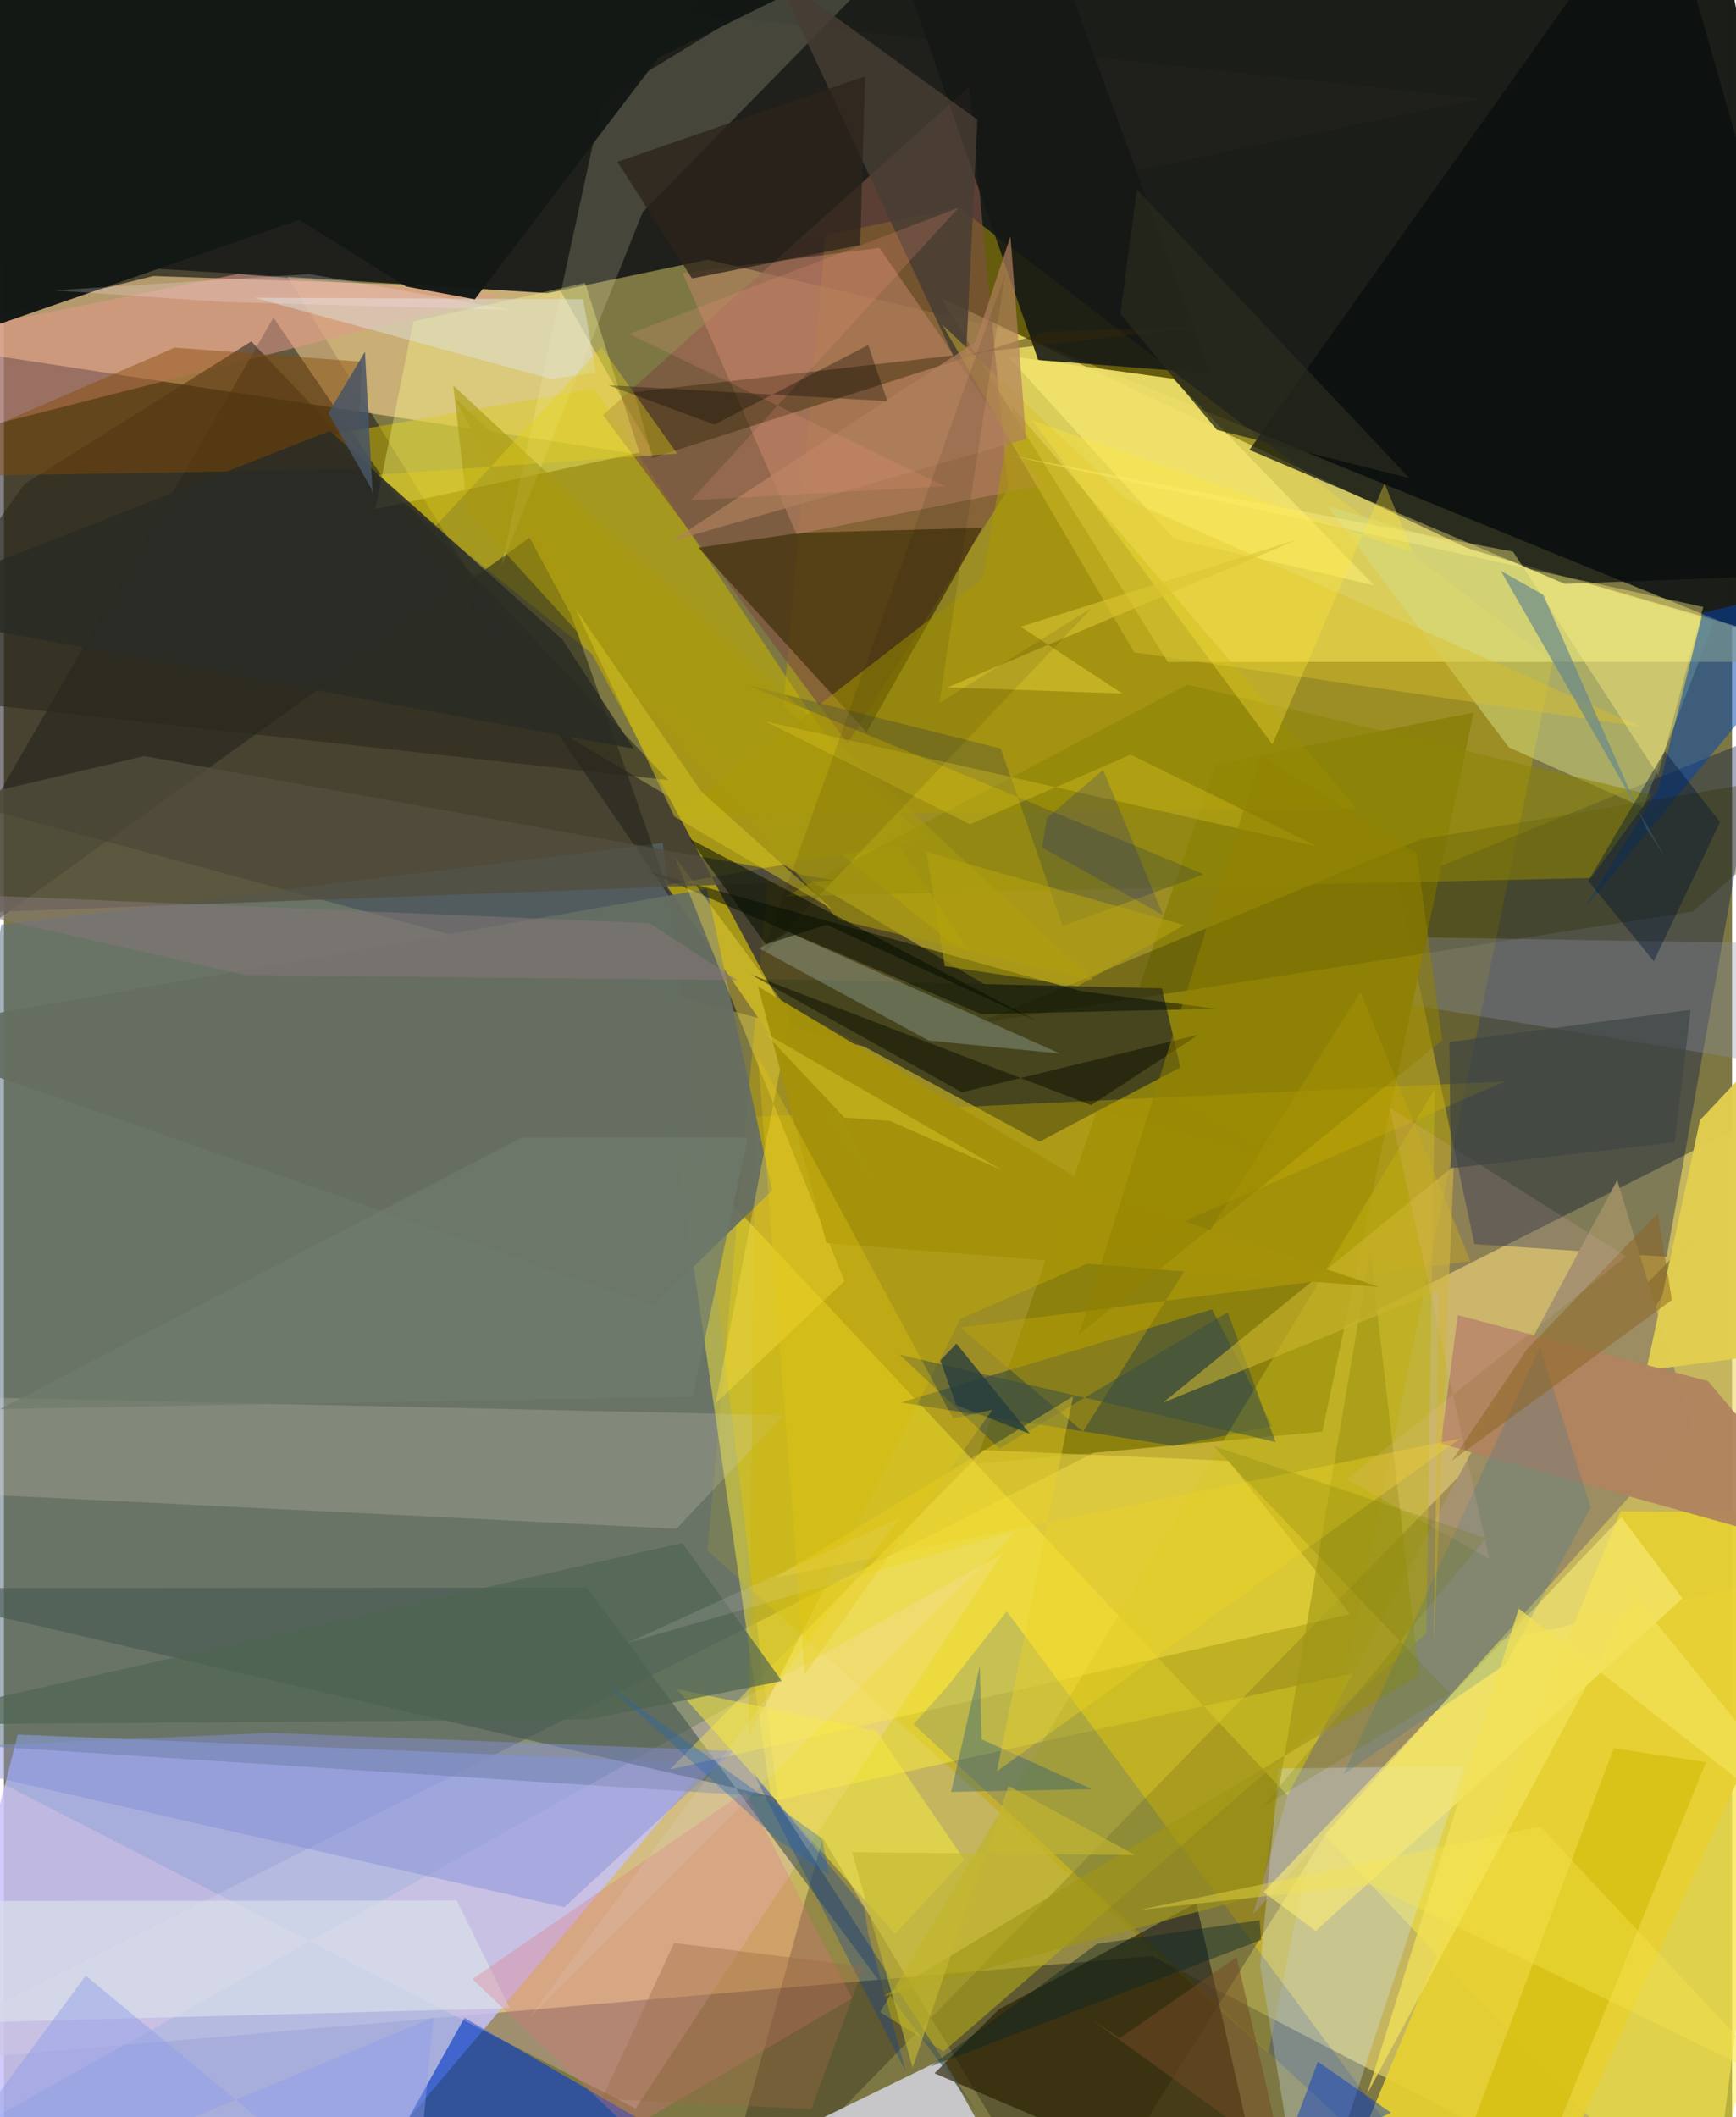 <svg xmlns="http://www.w3.org/2000/svg" width="228" height="278" viewBox="0 0 836 1024"><path fill="#7d7743" d="M0 0h836v1024H0z"/><path fill="#1b1d18" fill-opacity=".992" d="M484.358 159.287L898 328.133 825.694-62-62 31.385z"/><path fill="#edda6f" fill-opacity=".627" d="M898 515.934L824.306 1086 555.481 946.072-62 999.472z"/><path fill="#b1bbff" fill-opacity=".812" d="M6.658 838.954l334.187 13.892L143.877 1086H-56.098z"/><path fill="#c1aa00" fill-opacity=".451" d="M749.308 319.973L402.698 55.076l-62.334 694.901 271.295 242.956z"/><path fill="#1c1722" fill-opacity=".545" d="M-62 376.778L17.096-62l256.945 418.962 342.218 203.501z"/><path fill="#fff279" fill-opacity=".631" d="M563.033 320.165L452.988 143.833 709.44 265.789 898 320.103z"/><path fill="#fdd498" fill-opacity=".596" d="M315.094 221.011l-368.587-56.507 125.736-30.997 196.719 6.72z"/><path fill="#5b7284" fill-opacity=".545" d="M-1.324 447.244l320.03-39.55 55.58 461.588L-62 841.119z"/><path fill="#1f201b" d="M-62-35.813l5.994 157.686 318.92 19.893 451.349-94.062z"/><path fill="#000202" fill-opacity=".251" d="M341.2 1086l484.502-496.891L514.914 1086 396.13 888.974z"/><path fill="#fff135" fill-opacity=".455" d="M325.025 553.315l46.312 317.974L898 755.115l-75.49 327.918z"/><path fill="#00114c" fill-opacity=".349" d="M849.015 356.354l-44.667 251.525-92.969-6.144L674.18 427.35z"/><path fill="#c7b300" fill-opacity=".549" d="M466.808 460.107L285.587 187.92l-131.82 23.116L456.672 454.86z"/><path fill="#7b4f41" fill-opacity=".659" d="M467.005 41.866l18.809 194.606-77.763 123-118.212-158.72z"/><path fill="#20221b" fill-opacity=".545" d="M-62 487.162l321.805-231.09 63.11 179.054-192.545-281.5z"/><path fill="#8d810d" fill-opacity=".996" d="M469.982 707.961l116.27-338.322 124.726-25.027-73.175 347.825z"/><path fill="#9c8d63" d="M604.293 925.875l16.55-57.25 159.592-297.83 36.164 119.457z"/><path fill="#46451f" fill-opacity=".992" d="M501.037 552.189l68.117-35.948-8.954-38.23-204.91-4.827z"/><path fill="#dcddef" fill-opacity=".78" d="M361.308 1041.283l61.397 27.724 66.851-9.843-35.426-63.2z"/><path fill="#0c40c5" fill-opacity=".659" d="M116.388 1086H412.67L222.775 975.95 161.401 1086z"/><path fill="#ffd7ec" fill-opacity=".259" d="M305.54 1019.817l177.355-268.253-519.442 290.516L-.605 862.7z"/><path fill="#a79718" fill-opacity=".988" d="M217.986 192.46L427.26 582.224l-106.878-154.1 125.96-21.996z"/><path fill="#271d01" fill-opacity=".639" d="M481.311 971.862l95.486-51.421 34.427 151.331-161.056-68.998z"/><path fill="#e6d033" fill-opacity=".933" d="M739.34 1077.493L898 731.825l-115.856-.86L635.02 1086z"/><path fill="#d7e9fd" fill-opacity=".31" d="M616.619 855.37l89.931-1.167L629.931 1086l-22.163-135.173z"/><path fill="#d4db82" fill-opacity=".514" d="M792.973 390.459l-64.955-28.942-87.672-116.82 186.865 56.107z"/><path fill="#372900" fill-opacity=".604" d="M473.256 255.316l-56 98.803-81.311-89.205 49.15-7.188z"/><path fill="#4e5837" fill-opacity=".749" d="M613.584 689.873l-47.729 9.416-131.953-20.978 150.533-45.01z"/><path fill="#080d0e" fill-opacity=".702" d="M801.21-62L602.516 217.605l152.575 64.781L898 276.95z"/><path fill="#bdb118" fill-opacity=".537" d="M688.054 790.073l4.144-263.396-268.36 446.513 30.741 19.001z"/><path fill="#bd8365" fill-opacity=".533" d="M328.363 132.122l55.058 126.275 119.423-23.76L423.53 119.9z"/><path fill="#475852" fill-opacity=".624" d="M470.818 1021.872L281.952 767.905-62 768.13l434.481 101.024z"/><path fill="#ffed4c" fill-opacity=".42" d="M473.814 701.343l118.596 5.23 58.75 74.134-328.968 75.16z"/><path fill="#fffcd5" fill-opacity=".176" d="M240.8 273.185l48.886-225.392L470.048-62 309.053 102.454z"/><path fill="#d5d3c1" fill-opacity=".22" d="M-17.855 722.466l343.212 16.913 51.764-54.899L-62 674.768z"/><path fill="#0145ae" fill-opacity=".51" d="M898 277.88L764.34 439.653l36.05-57.982 21.419-85.235z"/><path fill="#151815" fill-opacity=".871" d="M583.587 180.595L495.002-62 439.216-1.777l61.111 175.9z"/><path fill="#ccb200" fill-opacity=".365" d="M363.476 540.095l362.669-17.065-263.332 114.791L360.12 840.912z"/><path fill="#e19a8c" fill-opacity=".529" d="M113.075 132.524L-6.52 156.706-62 219.872l302.666-77.135z"/><path fill="#0339c1" fill-opacity=".157" d="M456.24 815.883l-16.229 18.068L712.724 1086 485.118 779.34z"/><path fill="#f0e26b" fill-opacity=".918" d="M565.94 260.513l-80.505-88.433 80.246 11.101 97.183 99.917z"/><path fill="#666e62" fill-opacity=".937" d="M-62 500.306l376.131 131.308 57.467-55.835-31.515-145.886z"/><path fill="#2a291c" fill-opacity=".58" d="M-62 334.904l383.325 42.383-201.667-212.151L10 234.039z"/><path fill="#ab9800" fill-opacity=".533" d="M654.52 391.202l-329.254 3.091 148.28-114.555 14.423-82.832z"/><path fill="#ffff8c" fill-opacity=".329" d="M281.07 136.84l-83.016 18.6-18.424 90.801 127.79-27.309z"/><path fill="#2f2f00" fill-opacity=".333" d="M470.847 494.932l214.38-88.873L898 370.007l-80.882 70.86z"/><path fill="#abbfba" fill-opacity=".325" d="M379.383 450.82l131.496 58.759-63.56-6.315-81.918-44.527z"/><path fill="#e1cd4f" fill-opacity=".98" d="M820.482 541.79l-25.98 120.973L898 649.371V459.4z"/><path fill="#874b06" fill-opacity=".443" d="M170.67 226.951L-62 230.891l144.577-62.767 90.642 6.824z"/><path fill="#8590d6" fill-opacity=".475" d="M-62 846.511l333.037 75.945 81.786-75.551-223.768-8.765z"/><path fill="#8893a6" fill-opacity=".325" d="M898 521.655L681.145 486.13l7.097-32.716L898 456.934z"/><path fill="#131815" fill-opacity=".984" d="M498.564-62L-62-36.047l3.375 212.356 252.918-87.842z"/><path fill="#010b00" fill-opacity=".49" d="M472.8 490.539l113.576-2.656-65.09-8.474-210.922-58.265z"/><path fill="#f8ec3e" fill-opacity=".51" d="M464.487 899.374l-42.468-62.299-96.54-20.143 105.637 118.463z"/><path fill="#f9ea74" fill-opacity=".627" d="M812.062 773.094l-29.618-39.312-173.103 181.3 25.194 18.865z"/><path fill="#b0835f" fill-opacity=".953" d="M824.348 667.986l-121.007-31.882-8.273 62.125L898 754.976z"/><path fill="#8b8406" fill-opacity=".569" d="M797.07 384.49l-224.648-53.37-194.277 102.373 389.618-8.847z"/><path fill="#332507" fill-opacity=".435" d="M579.834 158.008l-275.02 31.667 8.911 31.804 190.281-60.996z"/><path fill="#fce23e" fill-opacity=".373" d="M406.605 619.63l-62.352 59.096 36.455-188.56-56.358-76.032z"/><path fill="#524e3e" fill-opacity=".769" d="M-56.176 442.996l457.612-17.12-333.554-60.175L-62 396.206z"/><path fill="#dae2ea" fill-opacity=".655" d="M219.043 919.221L-62 919.406l58.733 58.499 247.963-6.621z"/><path fill="#e27382" fill-opacity=".306" d="M226.64 957.221l131.882-90.784 51.717 100.097-107.556 63.108z"/><path fill="#c1a908" fill-opacity=".424" d="M709.394 609.987l-53.132-130.086L522.04 692.402l-59.374-50.364z"/><path fill="#cfb802" fill-opacity=".565" d="M778.755 845.573L688.612 1086h39.77l95.042-233.686z"/><path fill="#4f6451" fill-opacity=".678" d="M328.159 746.31L-62 834.239l344.7-2.615 93.643-18.565z"/><path fill="#dee4e3" fill-opacity=".459" d="M264.726 183.32l21.581-3.126-6.119-35.48-159.076-.741z"/><path fill="#9f9614" fill-opacity=".608" d="M425.12 965.666l182.89-49.207 52.97-311.264 23.656 205.021z"/><path fill="#473d33" fill-opacity=".827" d="M460.1 173.884L373.037-12.973 470.93 57.86l-5.455 113.272z"/><path fill="#40473f" fill-opacity=".325" d="M580.49 422.869l-68.328 24.995-29.921-85.798-122.057-30.574z"/><path fill="#d9c22b" fill-opacity=".431" d="M543.513 241.653l-89.634-84.644 92.884 158.48L791.9 351.56z"/><path fill="#1c71a5" fill-opacity=".192" d="M767.653 729.146l-41.098 75.715-78.44 53.265 94.982-206.761z"/><path fill="#21567d" fill-opacity=".361" d="M458.232 866.676l13.855-60.844.874 35.423 53.356 24.074z"/><path fill="#a7980e" fill-opacity=".604" d="M403.888 444.962L224.275 247.228l-6.87-60.701L527.082 474.26z"/><path fill="#b1805d" fill-opacity=".69" d="M494.486 212.347l-7.572-98.017-16.907 51.059-146.935 96.3z"/><path fill="#131815" fill-opacity=".976" d="M194.471 138.542l33.292 6.216L337.348.652-34.414-4.016z"/><path fill="#fdf180" fill-opacity=".408" d="M730.072 266.814l-243.695-46.616 335.692 73.375-21.825 81.346z"/><path fill="#62868e" fill-opacity=".651" d="M803.606 414.47l-79.487-138.382 20.62 11.646 49.908 113.207z"/><path fill="#364b46" fill-opacity=".482" d="M615.192 697.47L433.315 655.2l48.336 45.415 110.35-65.911z"/><path fill="#0137c8" fill-opacity=".443" d="M635.634 997.15L602.367 1086h-63.62l132.28-64.152z"/><path fill="#cab52e" fill-opacity=".592" d="M691.713 795.087l2.387-170.954-133.403 54.315 140.694-114.523z"/><path fill="#0038a7" fill-opacity=".29" d="M416.155 922.72l1.898 12.287 18.248 66.94-73.967-144.763z"/><path fill="#8d6423" fill-opacity=".506" d="M806.9 628.768l-106.448 77.74 36.186-53.748 63.47-66.035z"/><path fill="#a5930a" fill-opacity=".961" d="M364.792 477.094l168.196 100.872 132.3 44.466-267.411-21.196z"/><path fill="#001834" fill-opacity=".412" d="M766.418 426.087l31.75 38.834 32.025-67.296-26.744-34.263z"/><path fill="#071000" fill-opacity=".549" d="M368.618 456.76l29.303-9.508 101.638 46.596-167.843-88.107z"/><path fill="#f3e157" fill-opacity=".737" d="M659.433 1012.802l73.37-234.759L898 906.57 788.85 772.061z"/><path fill="#efd227" fill-opacity=".4" d="M704.587 695.743l-331.364 67.275 144.037-87.686-36.907 181.36z"/><path fill="#d6c622" fill-opacity=".498" d="M276.1 293.823l48.198 101.101 76.158 44.68-63.22-56.909z"/><path fill="#292c25" fill-opacity=".851" d="M270.15 309.268L157.677 208.477-62 294.68l366.67 67.452z"/><path fill="#f59883" fill-opacity=".196" d="M455.122 235.131l-152.65-73.586 159.318-61.047L332.337 242z"/><path fill="#28291d" fill-opacity=".757" d="M540.094 151.734l46.676 56.191 93.108 23.297L548.1 91.679z"/><path fill="#0c0e00" fill-opacity=".486" d="M525.956 534.486l-164.73-63.208 102.199 57.036 114.536-27.889z"/><path fill="#eae6ec" fill-opacity=".137" d="M432.978 734.515L301.671 794.63l188.19-54.287-235.46 235.261z"/><path fill="#ffc7cf" fill-opacity=".125" d="M670.299 535.744l48.28 218.237-68.88-38.529 134.998-107.757z"/><path fill="#485566" fill-opacity=".851" d="M178.375 239.24l-.685-2.9-20.735-36.554 17.689-29.654z"/><path fill="#ffe839" fill-opacity=".333" d="M667.91 233.798l13.634 33.367-183.976-63.74 116.076 156.627z"/><path fill="#e4d016" fill-opacity=".376" d="M325.62 219.389l-36.495-51.42-80.11 86.225-28.08-24.608z"/><path fill="#090600" fill-opacity=".318" d="M343.675 205.34l-51.189-19.003 134.853 7.668-9.224-27.102z"/><path fill="#2d231a" fill-opacity=".769" d="M296.78 78.257l36.096 56.418 81.36-16.192 2.333-81.55z"/><path fill="#e3c923" fill-opacity=".329" d="M368.262 348.852l267.19 60.574-90.335-44.434-77.749 33.692z"/><path fill="#918200" fill-opacity=".518" d="M683.402 412.787l12.438 90.347-175.833 142.359 88.09-280.344z"/><path fill="#223b3e" fill-opacity=".741" d="M460.766 649.852l-7.728 8.107 7.67 21.66 35.651 13.935z"/><path fill="#e6c811" fill-opacity=".322" d="M387.384 809.927l-22.607-299.023 94.4 175.146 18.959-4.17z"/><path fill="#867678" fill-opacity=".533" d="M116.863 471.57l237.94 2.546-42.448-27.601L-62 430.912z"/><path fill="#0d2626" fill-opacity=".435" d="M608.215 938.274l-160.232 61.328 80.846-59.406 78.637-11.479z"/><path fill="#6f7b6c" fill-opacity=".725" d="M359.87 550.046l-26.76 125.408-335 6.05 252.36-131.248z"/><path fill="#dbc532" fill-opacity=".588" d="M491.85 303.131l134.285-42.313-169.742 71.641 84.633 2.966z"/><path fill="#b5a40d" fill-opacity=".545" d="M570.854 447.448l-124.539-35.334 8.813 55.177L519.399 477z"/><path fill="#0016a6" fill-opacity=".18" d="M560.673 442.51l-58.402-32.567 2.32-14.333 27.164-23.276z"/><path fill="#f9e64e" fill-opacity=".376" d="M743.24 883.437l-193.948 40.296 111.903-12.135 198.808 96.575z"/><path fill="#2067b5" fill-opacity=".337" d="M399.138 907.033l-3.357-17.804L290.986 814l83.301 75.788z"/><path fill="#8d9ce8" fill-opacity=".443" d="M207.789 975.732L-56.921 1086l96.498-130.439L197.242 1086z"/><path fill="#030500" fill-opacity=".09" d="M452.515 339.977l31.892-207.474-117.783 329.893 159.48-168.193z"/><path fill="#3d4443" fill-opacity=".635" d="M808.261 552.454l7.697-64.039-116.705 15.575.75 61.05z"/><path fill="#c4b831" fill-opacity=".616" d="M547.145 897.21l-61.135-33.413-46.415 136.24-29.245-104.179z"/><path fill="#6c7400" fill-opacity=".2" d="M585.192 699.382L699.65 819.128l-90.84 54.895L716.876 743.91z"/><path fill="#9b6c44" fill-opacity=".376" d="M324.175 939.767l91.693 11.409-25.305 68.95-101.275-5.016z"/><path fill="#734b24" fill-opacity=".514" d="M539.864 985.727l-14.505-9.49 93.43 67.646-22.476-97.334z"/><path fill="#cebe26" fill-opacity=".576" d="M406.57 540.51l22.098 1.69 54.44 23.887-115.166-66.614z"/><path fill="#fcebf8" fill-opacity=".212" d="M24.27 140.431l123.367-7.894 98.058 17.337-138.782-3.778z"/></svg>